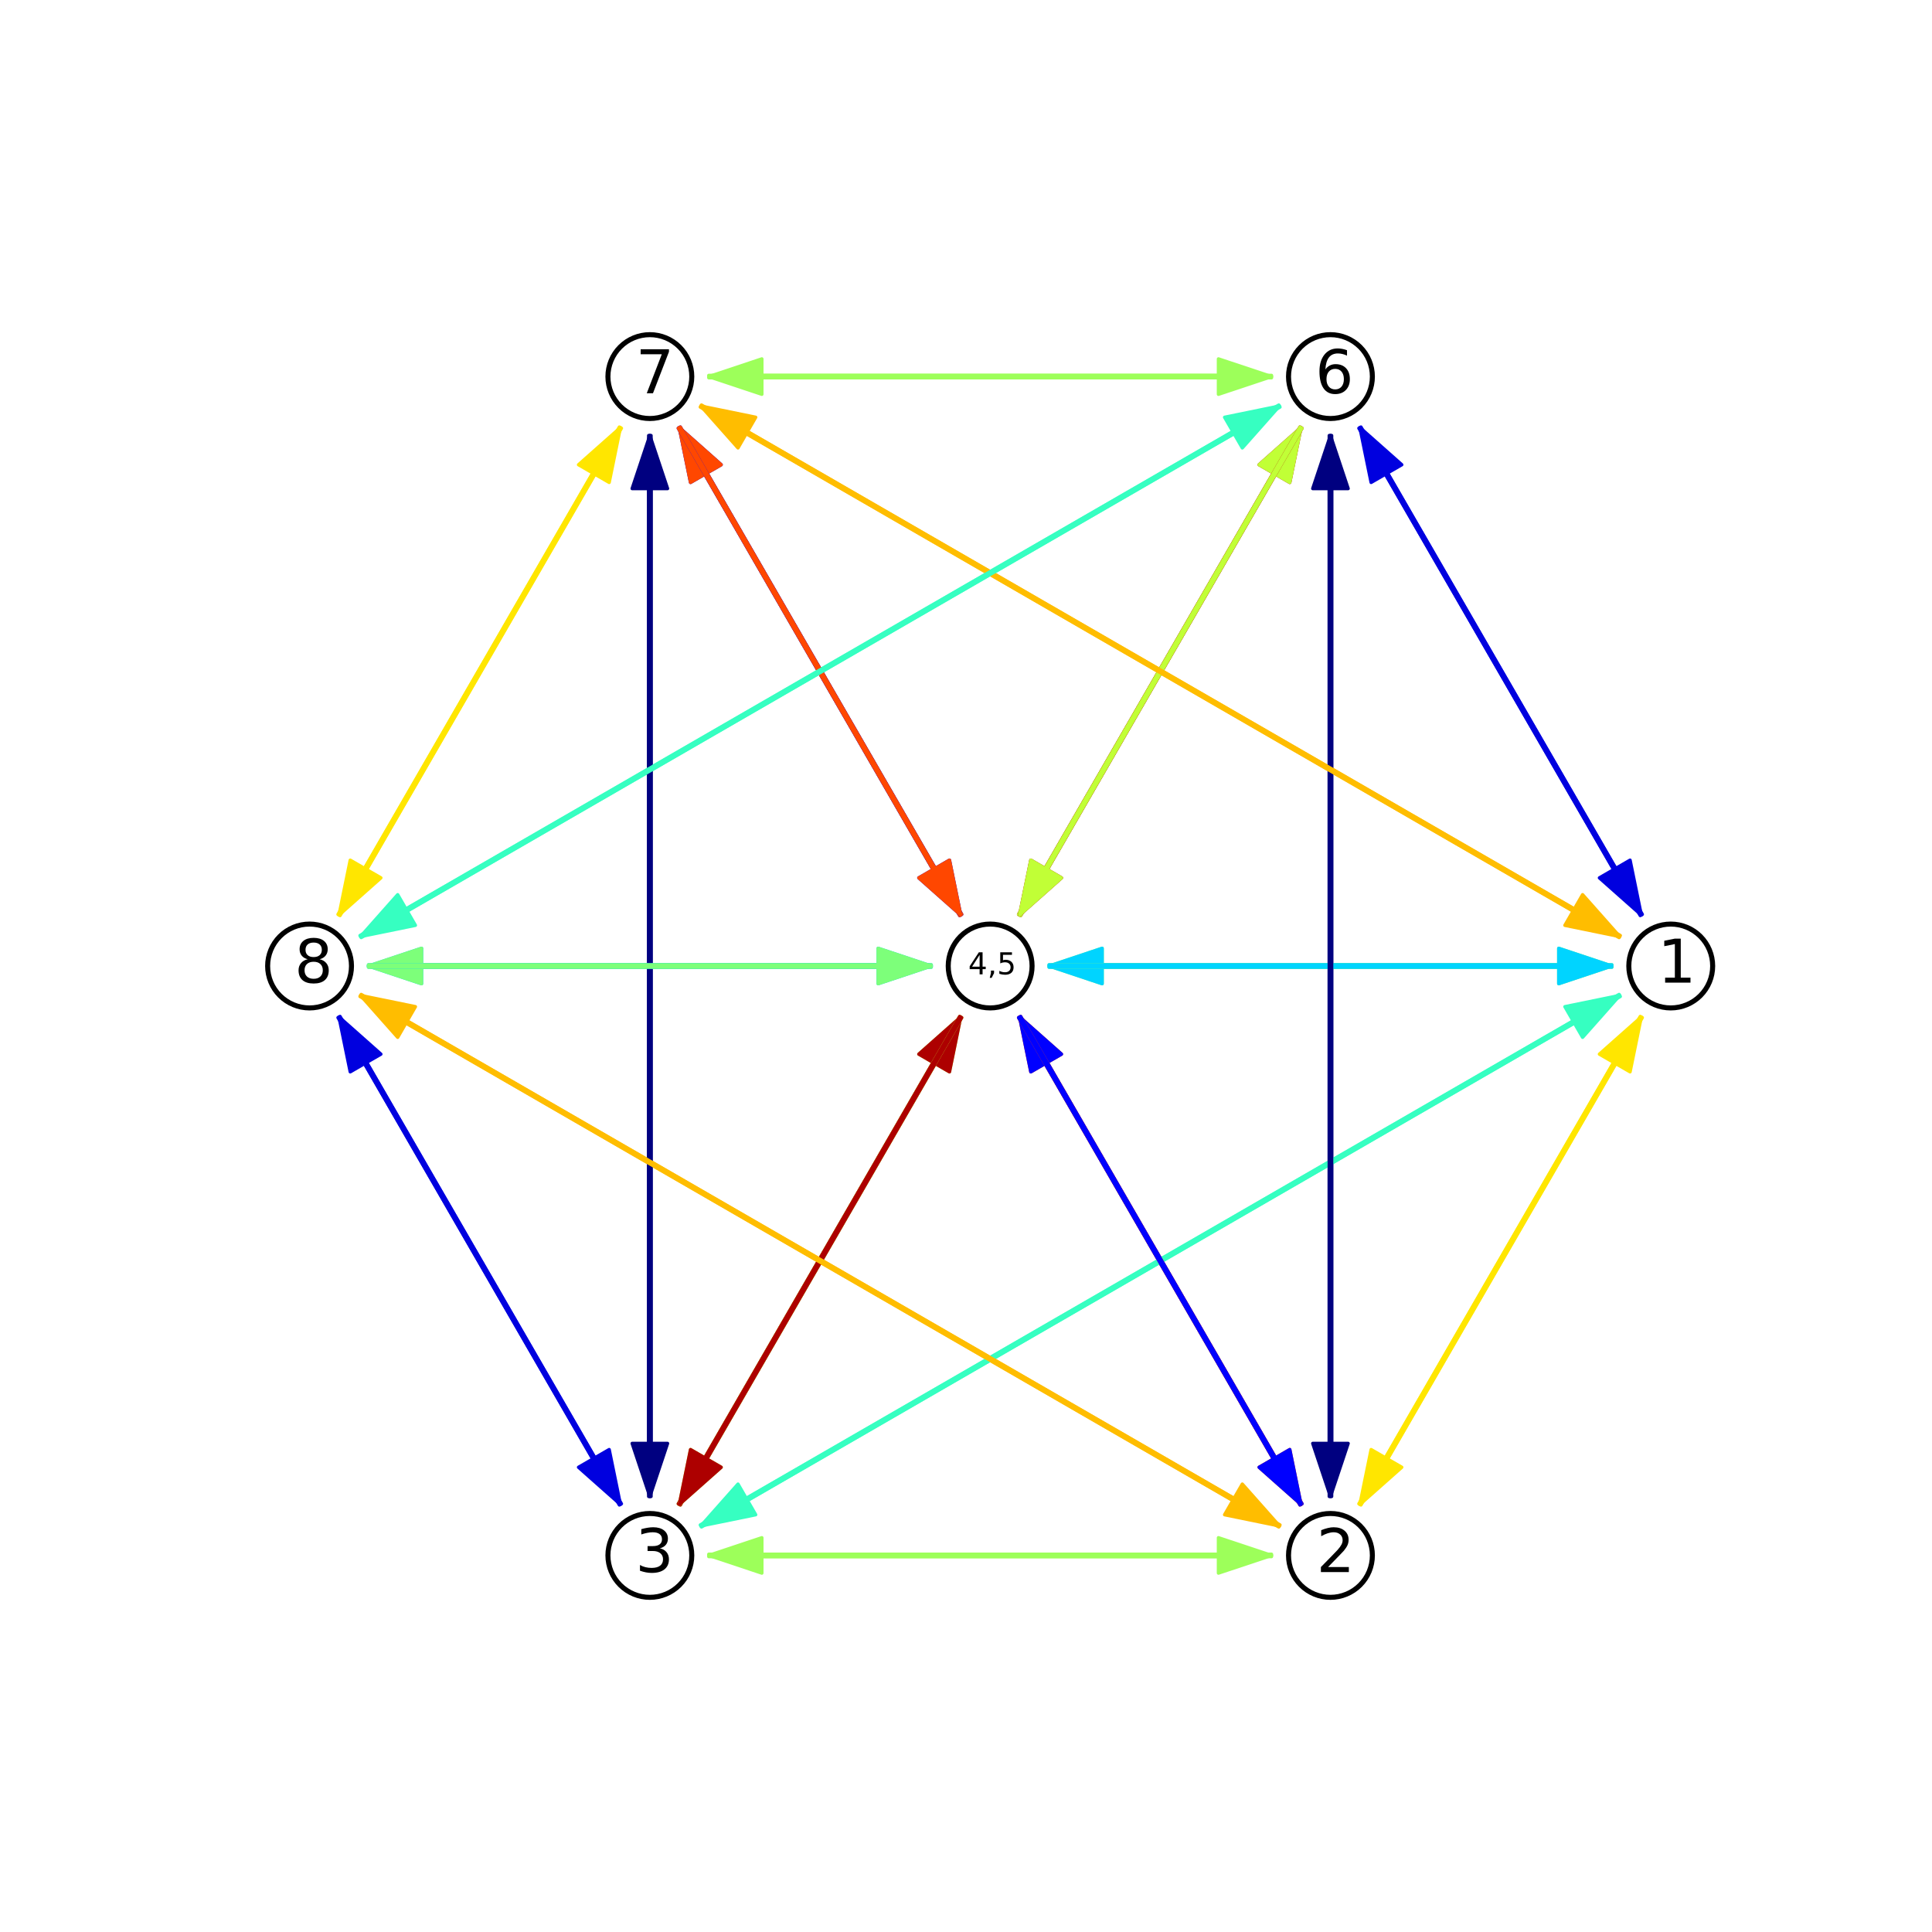 <?xml version="1.0" encoding="utf-8" standalone="no"?>
<!DOCTYPE svg PUBLIC "-//W3C//DTD SVG 1.1//EN"
  "http://www.w3.org/Graphics/SVG/1.1/DTD/svg11.dtd">
<!-- Created with matplotlib (http://matplotlib.org/) -->
<svg height="576pt" version="1.1" viewBox="0 0 576 576" width="576pt" xmlns="http://www.w3.org/2000/svg" xmlns:xlink="http://www.w3.org/1999/xlink">
 <defs>
  <style type="text/css">
*{stroke-linecap:butt;stroke-linejoin:round;}
  </style>
 </defs>
 <g id="figure_1">
  <g id="patch_1">
   <path d="
M0 576
L576 576
L576 0
L0 0
z
" style="fill:#ffffff;"/>
  </g>
  <g id="axes_1">
   <g id="patch_2">
    <path clip-path="url(#p43a4b114f2)" d="
M405.441 448.506
L408.783 432.174
L413.044 434.634
L489.019 303.042
L489.627 303.394
L413.653 434.986
L417.914 437.446
z
" style="fill:#ffe600;stroke:#ffe600;"/>
   </g>
   <g id="patch_3">
    <path clip-path="url(#p43a4b114f2)" d="
M208.964 454.938
L220.024 442.465
L222.484 446.726
L482.715 296.482
L483.067 297.091
L222.836 447.335
L225.296 451.596
z
" style="fill:#36ffc1;stroke:#36ffc1;"/>
   </g>
   <g id="patch_4">
    <path clip-path="url(#p43a4b114f2)" d="
M312.772 288
L328.588 282.728
L328.588 287.649
L480.537 287.649
L480.537 288.351
L328.588 288.351
L328.588 293.272
z
" style="fill:#7dff7a;stroke:#7dff7a;"/>
   </g>
   <g id="patch_5">
    <path clip-path="url(#p43a4b114f2)" d="
M312.772 288
L328.588 282.728
L328.588 287.649
L480.537 287.649
L480.537 288.351
L328.588 288.351
L328.588 293.272
z
" style="fill:#00d4ff;stroke:#00d4ff;"/>
   </g>
   <g id="patch_6">
    <path clip-path="url(#p43a4b114f2)" d="
M405.441 127.494
L417.914 138.554
L413.653 141.014
L489.627 272.606
L489.019 272.958
L413.044 141.366
L408.783 143.826
z
" style="fill:#0000df;stroke:#0000df;"/>
   </g>
   <g id="patch_7">
    <path clip-path="url(#p43a4b114f2)" d="
M208.964 121.062
L225.296 124.404
L222.836 128.665
L483.067 278.909
L482.715 279.518
L222.484 129.274
L220.024 133.535
z
" style="fill:#ffbd00;stroke:#ffbd00;"/>
   </g>
   <g id="patch_8">
    <path clip-path="url(#p43a4b114f2)" d="
M489.323 303.218
L485.981 319.55
L481.72 317.09
L405.745 448.682
L405.136 448.331
L481.111 316.739
L476.85 314.279
z
" style="fill:#ffe600;stroke:#ffe600;"/>
   </g>
   <g id="patch_9">
    <path clip-path="url(#p43a4b114f2)" d="
M211.318 463.724
L227.133 458.453
L227.133 463.373
L379.082 463.373
L379.082 464.076
L227.133 464.076
L227.133 468.996
z
" style="fill:#9dff5a;stroke:#9dff5a;"/>
   </g>
   <g id="patch_10">
    <path clip-path="url(#p43a4b114f2)" d="
M303.986 303.218
L316.459 314.279
L312.198 316.739
L388.173 448.331
L387.564 448.682
L311.589 317.09
L307.328 319.55
z
" style="fill:#ff4700;stroke:#ff4700;"/>
   </g>
   <g id="patch_11">
    <path clip-path="url(#p43a4b114f2)" d="
M303.986 303.218
L316.459 314.279
L312.198 316.739
L388.173 448.331
L387.564 448.682
L311.589 317.09
L307.328 319.55
z
" style="fill:#0000ff;stroke:#0000ff;"/>
   </g>
   <g id="patch_12">
    <path clip-path="url(#p43a4b114f2)" d="
M396.655 129.848
L401.926 145.663
L397.006 145.663
L397.006 446.152
L396.303 446.152
L396.303 145.663
L391.383 145.663
z
" style="fill:#000080;stroke:#000080;"/>
   </g>
   <g id="patch_13">
    <path clip-path="url(#p43a4b114f2)" d="
M107.509 296.786
L123.841 300.128
L121.381 304.389
L381.612 454.634
L381.261 455.243
L121.03 304.998
L118.57 309.259
z
" style="fill:#ffbd00;stroke:#ffbd00;"/>
   </g>
   <g id="patch_14">
    <path clip-path="url(#p43a4b114f2)" d="
M482.891 296.786
L471.83 309.259
L469.37 304.998
L209.139 455.243
L208.788 454.634
L469.019 304.389
L466.559 300.128
z
" style="fill:#36ffc1;stroke:#36ffc1;"/>
   </g>
   <g id="patch_15">
    <path clip-path="url(#p43a4b114f2)" d="
M379.082 463.724
L363.267 468.996
L363.267 464.076
L211.318 464.076
L211.318 463.373
L363.267 463.373
L363.267 458.453
z
" style="fill:#9dff5a;stroke:#9dff5a;"/>
   </g>
   <g id="patch_16">
    <path clip-path="url(#p43a4b114f2)" d="
M286.414 303.218
L283.072 319.55
L278.811 317.09
L202.836 448.682
L202.227 448.331
L278.202 316.739
L273.941 314.279
z
" style="fill:#c1ff36;stroke:#c1ff36;"/>
   </g>
   <g id="patch_17">
    <path clip-path="url(#p43a4b114f2)" d="
M286.414 303.218
L283.072 319.55
L278.811 317.09
L202.836 448.682
L202.227 448.331
L278.202 316.739
L273.941 314.279
z
" style="fill:#ad0000;stroke:#ad0000;"/>
   </g>
   <g id="patch_18">
    <path clip-path="url(#p43a4b114f2)" d="
M193.745 129.848
L199.017 145.663
L194.097 145.663
L194.097 446.152
L193.394 446.152
L193.394 145.663
L188.474 145.663
z
" style="fill:#000080;stroke:#000080;"/>
   </g>
   <g id="patch_19">
    <path clip-path="url(#p43a4b114f2)" d="
M101.077 303.218
L113.55 314.279
L109.289 316.739
L185.264 448.331
L184.655 448.682
L108.68 317.09
L104.419 319.55
z
" style="fill:#0000df;stroke:#0000df;"/>
   </g>
   <g id="patch_20">
    <path clip-path="url(#p43a4b114f2)" d="
M480.537 288
L464.721 293.272
L464.721 288.351
L312.772 288.351
L312.772 287.649
L464.721 287.649
L464.721 282.728
z
" style="fill:#7dff7a;stroke:#7dff7a;"/>
   </g>
   <g id="patch_21">
    <path clip-path="url(#p43a4b114f2)" d="
M387.868 448.506
L375.395 437.446
L379.656 434.986
L303.682 303.394
L304.291 303.042
L380.265 434.634
L384.526 432.174
z
" style="fill:#ff4700;stroke:#ff4700;"/>
   </g>
   <g id="patch_22">
    <path clip-path="url(#p43a4b114f2)" d="
M202.532 448.506
L205.874 432.174
L210.135 434.634
L286.109 303.042
L286.718 303.394
L210.744 434.986
L215.005 437.446
z
" style="fill:#c1ff36;stroke:#c1ff36;"/>
   </g>
   <g id="patch_23">
    <path clip-path="url(#p43a4b114f2)" d="
M387.868 127.494
L384.526 143.826
L380.265 141.366
L304.291 272.958
L303.682 272.606
L379.656 141.014
L375.395 138.554
z
" style="fill:#ad0000;stroke:#ad0000;"/>
   </g>
   <g id="patch_24">
    <path clip-path="url(#p43a4b114f2)" d="
M202.532 127.494
L215.005 138.554
L210.744 141.014
L286.718 272.606
L286.109 272.958
L210.135 141.366
L205.874 143.826
z
" style="fill:#0000ff;stroke:#0000ff;"/>
   </g>
   <g id="patch_25">
    <path clip-path="url(#p43a4b114f2)" d="
M109.863 288
L125.679 282.728
L125.679 287.649
L277.628 287.649
L277.628 288.351
L125.679 288.351
L125.679 293.272
z
" style="fill:#00d4ff;stroke:#00d4ff;"/>
   </g>
   <g id="patch_26">
    <path clip-path="url(#p43a4b114f2)" d="
M480.537 288
L464.721 293.272
L464.721 288.351
L312.772 288.351
L312.772 287.649
L464.721 287.649
L464.721 282.728
z
" style="fill:#00d4ff;stroke:#00d4ff;"/>
   </g>
   <g id="patch_27">
    <path clip-path="url(#p43a4b114f2)" d="
M387.868 448.506
L375.395 437.446
L379.656 434.986
L303.682 303.394
L304.291 303.042
L380.265 434.634
L384.526 432.174
z
" style="fill:#0000ff;stroke:#0000ff;"/>
   </g>
   <g id="patch_28">
    <path clip-path="url(#p43a4b114f2)" d="
M202.532 448.506
L205.874 432.174
L210.135 434.634
L286.109 303.042
L286.718 303.394
L210.744 434.986
L215.005 437.446
z
" style="fill:#ad0000;stroke:#ad0000;"/>
   </g>
   <g id="patch_29">
    <path clip-path="url(#p43a4b114f2)" d="
M387.868 127.494
L384.526 143.826
L380.265 141.366
L304.291 272.958
L303.682 272.606
L379.656 141.014
L375.395 138.554
z
" style="fill:#c1ff36;stroke:#c1ff36;"/>
   </g>
   <g id="patch_30">
    <path clip-path="url(#p43a4b114f2)" d="
M202.532 127.494
L215.005 138.554
L210.744 141.014
L286.718 272.606
L286.109 272.958
L210.135 141.366
L205.874 143.826
z
" style="fill:#ff4700;stroke:#ff4700;"/>
   </g>
   <g id="patch_31">
    <path clip-path="url(#p43a4b114f2)" d="
M109.863 288
L125.679 282.728
L125.679 287.649
L277.628 287.649
L277.628 288.351
L125.679 288.351
L125.679 293.272
z
" style="fill:#7dff7a;stroke:#7dff7a;"/>
   </g>
   <g id="patch_32">
    <path clip-path="url(#p43a4b114f2)" d="
M489.323 272.782
L476.85 261.721
L481.111 259.261
L405.136 127.669
L405.745 127.318
L481.72 258.91
L485.981 256.45
z
" style="fill:#0000df;stroke:#0000df;"/>
   </g>
   <g id="patch_33">
    <path clip-path="url(#p43a4b114f2)" d="
M396.655 446.152
L391.383 430.337
L396.303 430.337
L396.303 129.848
L397.006 129.848
L397.006 430.337
L401.926 430.337
z
" style="fill:#000080;stroke:#000080;"/>
   </g>
   <g id="patch_34">
    <path clip-path="url(#p43a4b114f2)" d="
M303.986 272.782
L307.328 256.45
L311.589 258.91
L387.564 127.318
L388.173 127.669
L312.198 259.261
L316.459 261.721
z
" style="fill:#ad0000;stroke:#ad0000;"/>
   </g>
   <g id="patch_35">
    <path clip-path="url(#p43a4b114f2)" d="
M303.986 272.782
L307.328 256.45
L311.589 258.91
L387.564 127.318
L388.173 127.669
L312.198 259.261
L316.459 261.721
z
" style="fill:#c1ff36;stroke:#c1ff36;"/>
   </g>
   <g id="patch_36">
    <path clip-path="url(#p43a4b114f2)" d="
M211.318 112.276
L227.133 107.004
L227.133 111.924
L379.082 111.924
L379.082 112.627
L227.133 112.627
L227.133 117.547
z
" style="fill:#9dff5a;stroke:#9dff5a;"/>
   </g>
   <g id="patch_37">
    <path clip-path="url(#p43a4b114f2)" d="
M107.509 279.214
L118.57 266.741
L121.03 271.002
L381.261 120.757
L381.612 121.366
L121.381 271.611
L123.841 275.872
z
" style="fill:#36ffc1;stroke:#36ffc1;"/>
   </g>
   <g id="patch_38">
    <path clip-path="url(#p43a4b114f2)" d="
M482.891 279.214
L466.559 275.872
L469.019 271.611
L208.788 121.366
L209.139 120.757
L469.37 271.002
L471.83 266.741
z
" style="fill:#ffbd00;stroke:#ffbd00;"/>
   </g>
   <g id="patch_39">
    <path clip-path="url(#p43a4b114f2)" d="
M193.745 446.152
L188.474 430.337
L193.394 430.337
L193.394 129.848
L194.097 129.848
L194.097 430.337
L199.017 430.337
z
" style="fill:#000080;stroke:#000080;"/>
   </g>
   <g id="patch_40">
    <path clip-path="url(#p43a4b114f2)" d="
M286.414 272.782
L273.941 261.721
L278.202 259.261
L202.227 127.669
L202.836 127.318
L278.811 258.91
L283.072 256.45
z
" style="fill:#0000ff;stroke:#0000ff;"/>
   </g>
   <g id="patch_41">
    <path clip-path="url(#p43a4b114f2)" d="
M286.414 272.782
L273.941 261.721
L278.202 259.261
L202.227 127.669
L202.836 127.318
L278.811 258.91
L283.072 256.45
z
" style="fill:#ff4700;stroke:#ff4700;"/>
   </g>
   <g id="patch_42">
    <path clip-path="url(#p43a4b114f2)" d="
M379.082 112.276
L363.267 117.547
L363.267 112.627
L211.318 112.627
L211.318 111.924
L363.267 111.924
L363.267 107.004
z
" style="fill:#9dff5a;stroke:#9dff5a;"/>
   </g>
   <g id="patch_43">
    <path clip-path="url(#p43a4b114f2)" d="
M101.077 272.782
L104.419 256.45
L108.68 258.91
L184.655 127.318
L185.264 127.669
L109.289 259.261
L113.55 261.721
z
" style="fill:#ffe600;stroke:#ffe600;"/>
   </g>
   <g id="patch_44">
    <path clip-path="url(#p43a4b114f2)" d="
M381.436 454.938
L365.104 451.596
L367.564 447.335
L107.333 297.091
L107.685 296.482
L367.916 446.726
L370.376 442.465
z
" style="fill:#ffbd00;stroke:#ffbd00;"/>
   </g>
   <g id="patch_45">
    <path clip-path="url(#p43a4b114f2)" d="
M184.959 448.506
L172.486 437.446
L176.747 434.986
L100.773 303.394
L101.381 303.042
L177.356 434.634
L181.617 432.174
z
" style="fill:#0000df;stroke:#0000df;"/>
   </g>
   <g id="patch_46">
    <path clip-path="url(#p43a4b114f2)" d="
M277.628 288
L261.812 293.272
L261.812 288.351
L109.863 288.351
L109.863 287.649
L261.812 287.649
L261.812 282.728
z
" style="fill:#00d4ff;stroke:#00d4ff;"/>
   </g>
   <g id="patch_47">
    <path clip-path="url(#p43a4b114f2)" d="
M277.628 288
L261.812 293.272
L261.812 288.351
L109.863 288.351
L109.863 287.649
L261.812 287.649
L261.812 282.728
z
" style="fill:#7dff7a;stroke:#7dff7a;"/>
   </g>
   <g id="patch_48">
    <path clip-path="url(#p43a4b114f2)" d="
M381.436 121.062
L370.376 133.535
L367.916 129.274
L107.685 279.518
L107.333 278.909
L367.564 128.665
L365.104 124.404
z
" style="fill:#36ffc1;stroke:#36ffc1;"/>
   </g>
   <g id="patch_49">
    <path clip-path="url(#p43a4b114f2)" d="
M184.959 127.494
L181.617 143.826
L177.356 141.366
L101.381 272.958
L100.773 272.606
L176.747 141.014
L172.486 138.554
z
" style="fill:#ffe600;stroke:#ffe600;"/>
   </g>
   <g id="line2d_1">
    <defs>
     <path d="
M0 12.5
C3.315 12.5 6.495 11.183 8.839 8.839
C11.183 6.495 12.5 3.315 12.5 0
C12.5 -3.315 11.183 -6.495 8.839 -8.839
C6.495 -11.183 3.315 -12.5 0 -12.5
C-3.315 -12.5 -6.495 -11.183 -8.839 -8.839
C-11.183 -6.495 -12.5 -3.315 -12.5 0
C-12.5 3.315 -11.183 6.495 -8.839 8.839
C-6.495 11.183 -3.315 12.5 0 12.5
z
" id="mbbc2cff4b8" style="stroke:#000000;stroke-width:1.5;"/>
    </defs>
    <g clip-path="url(#p43a4b114f2)">
     <use style="fill:#ffffff;stroke:#000000;stroke-width:1.5;" x="498.109" xlink:href="#mbbc2cff4b8" y="288.0"/>
    </g>
   </g>
   <g id="line2d_2">
    <g clip-path="url(#p43a4b114f2)">
     <use style="fill:#ffffff;stroke:#000000;stroke-width:1.5;" x="396.655" xlink:href="#mbbc2cff4b8" y="463.724"/>
    </g>
   </g>
   <g id="line2d_3">
    <g clip-path="url(#p43a4b114f2)">
     <use style="fill:#ffffff;stroke:#000000;stroke-width:1.5;" x="193.745" xlink:href="#mbbc2cff4b8" y="463.724"/>
    </g>
   </g>
   <g id="line2d_4">
    <g clip-path="url(#p43a4b114f2)">
     <use style="fill:#ffffff;stroke:#000000;stroke-width:1.5;" x="295.2" xlink:href="#mbbc2cff4b8" y="288.0"/>
    </g>
   </g>
   <g id="line2d_5">
    <g clip-path="url(#p43a4b114f2)">
     <use style="fill:#ffffff;stroke:#000000;stroke-width:1.5;" x="396.655" xlink:href="#mbbc2cff4b8" y="112.276"/>
    </g>
   </g>
   <g id="line2d_6">
    <g clip-path="url(#p43a4b114f2)">
     <use style="fill:#ffffff;stroke:#000000;stroke-width:1.5;" x="193.745" xlink:href="#mbbc2cff4b8" y="112.276"/>
    </g>
   </g>
   <g id="line2d_7">
    <g clip-path="url(#p43a4b114f2)">
     <use style="fill:#ffffff;stroke:#000000;stroke-width:1.5;" x="92.291" xlink:href="#mbbc2cff4b8" y="288.0"/>
    </g>
   </g>
   <g id="text_1">
    <!-- 1 -->
    <defs>
     <path d="
M12.406 8.297
L28.516 8.297
L28.516 63.922
L10.984 60.406
L10.984 69.391
L28.422 72.906
L38.281 72.906
L38.281 8.297
L54.391 8.297
L54.391 0
L12.406 0
z
" id="DejaVuSans-31"/>
    </defs>
    <g transform="translate(494.203 292.967)scale(0.18 -0.18)">
     <use xlink:href="#DejaVuSans-31"/>
    </g>
   </g>
   <g id="text_2">
    <!-- 2 -->
    <defs>
     <path d="
M19.188 8.297
L53.609 8.297
L53.609 0
L7.328 0
L7.328 8.297
Q12.938 14.109 22.625 23.891
Q32.328 33.688 34.812 36.531
Q39.547 41.844 41.422 45.531
Q43.312 49.219 43.312 52.781
Q43.312 58.594 39.234 62.25
Q35.156 65.922 28.609 65.922
Q23.969 65.922 18.812 64.312
Q13.672 62.703 7.812 59.422
L7.812 69.391
Q13.766 71.781 18.938 73
Q24.125 74.219 28.422 74.219
Q39.75 74.219 46.484 68.547
Q53.219 62.891 53.219 53.422
Q53.219 48.922 51.531 44.891
Q49.859 40.875 45.406 35.406
Q44.188 33.984 37.641 27.219
Q31.109 20.453 19.188 8.297" id="DejaVuSans-32"/>
    </defs>
    <g transform="translate(392.489 468.691)scale(0.18 -0.18)">
     <use xlink:href="#DejaVuSans-32"/>
    </g>
   </g>
   <g id="text_3">
    <!-- 3 -->
    <defs>
     <path d="
M40.578 39.312
Q47.656 37.797 51.625 33
Q55.609 28.219 55.609 21.188
Q55.609 10.406 48.188 4.484
Q40.766 -1.422 27.094 -1.422
Q22.516 -1.422 17.656 -0.516
Q12.797 0.391 7.625 2.203
L7.625 11.719
Q11.719 9.328 16.594 8.109
Q21.484 6.891 26.812 6.891
Q36.078 6.891 40.938 10.547
Q45.797 14.203 45.797 21.188
Q45.797 27.641 41.281 31.266
Q36.766 34.906 28.719 34.906
L20.219 34.906
L20.219 43.016
L29.109 43.016
Q36.375 43.016 40.234 45.922
Q44.094 48.828 44.094 54.297
Q44.094 59.906 40.109 62.906
Q36.141 65.922 28.719 65.922
Q24.656 65.922 20.016 65.031
Q15.375 64.156 9.812 62.312
L9.812 71.094
Q15.438 72.656 20.344 73.438
Q25.25 74.219 29.594 74.219
Q40.828 74.219 47.359 69.109
Q53.906 64.016 53.906 55.328
Q53.906 49.266 50.438 45.094
Q46.969 40.922 40.578 39.312" id="DejaVuSans-33"/>
    </defs>
    <g transform="translate(189.427 468.691)scale(0.18 -0.18)">
     <use xlink:href="#DejaVuSans-33"/>
    </g>
   </g>
   <g id="text_4">
    <!-- 4,5 -->
    <defs>
     <path d="
M11.719 12.406
L22.016 12.406
L22.016 4
L14.016 -11.625
L7.719 -11.625
L11.719 4
z
" id="DejaVuSans-2c"/>
     <path d="
M10.797 72.906
L49.516 72.906
L49.516 64.594
L19.828 64.594
L19.828 46.734
Q21.969 47.469 24.109 47.828
Q26.266 48.188 28.422 48.188
Q40.625 48.188 47.75 41.5
Q54.891 34.812 54.891 23.391
Q54.891 11.625 47.562 5.094
Q40.234 -1.422 26.906 -1.422
Q22.312 -1.422 17.547 -0.641
Q12.797 0.141 7.719 1.703
L7.719 11.625
Q12.109 9.234 16.797 8.062
Q21.484 6.891 26.703 6.891
Q35.156 6.891 40.078 11.328
Q45.016 15.766 45.016 23.391
Q45.016 31 40.078 35.438
Q35.156 39.891 26.703 39.891
Q22.75 39.891 18.812 39.016
Q14.891 38.141 10.797 36.281
z
" id="DejaVuSans-35"/>
     <path d="
M37.797 64.312
L12.891 25.391
L37.797 25.391
z

M35.203 72.906
L47.609 72.906
L47.609 25.391
L58.016 25.391
L58.016 17.188
L47.609 17.188
L47.609 0
L37.797 0
L37.797 17.188
L4.891 17.188
L4.891 26.703
z
" id="DejaVuSans-34"/>
    </defs>
    <g transform="translate(288.657 290.483)scale(0.09 -0.09)">
     <use xlink:href="#DejaVuSans-34"/>
     <use x="63.623" xlink:href="#DejaVuSans-2c"/>
     <use x="95.41" xlink:href="#DejaVuSans-35"/>
    </g>
   </g>
   <g id="text_5">
    <!-- 6 -->
    <defs>
     <path d="
M33.016 40.375
Q26.375 40.375 22.484 35.828
Q18.609 31.297 18.609 23.391
Q18.609 15.531 22.484 10.953
Q26.375 6.391 33.016 6.391
Q39.656 6.391 43.531 10.953
Q47.406 15.531 47.406 23.391
Q47.406 31.297 43.531 35.828
Q39.656 40.375 33.016 40.375
M52.594 71.297
L52.594 62.312
Q48.875 64.062 45.094 64.984
Q41.312 65.922 37.594 65.922
Q27.828 65.922 22.672 59.328
Q17.531 52.734 16.797 39.406
Q19.672 43.656 24.016 45.922
Q28.375 48.188 33.594 48.188
Q44.578 48.188 50.953 41.516
Q57.328 34.859 57.328 23.391
Q57.328 12.156 50.688 5.359
Q44.047 -1.422 33.016 -1.422
Q20.359 -1.422 13.672 8.266
Q6.984 17.969 6.984 36.375
Q6.984 53.656 15.188 63.938
Q23.391 74.219 37.203 74.219
Q40.922 74.219 44.703 73.484
Q48.484 72.75 52.594 71.297" id="DejaVuSans-36"/>
    </defs>
    <g transform="translate(392.124 117.242)scale(0.18 -0.18)">
     <use xlink:href="#DejaVuSans-36"/>
    </g>
   </g>
   <g id="text_6">
    <!-- 7 -->
    <defs>
     <path d="
M8.203 72.906
L55.078 72.906
L55.078 68.703
L28.609 0
L18.312 0
L43.219 64.594
L8.203 64.594
z
" id="DejaVuSans-37"/>
    </defs>
    <g transform="translate(189.527 117.242)scale(0.18 -0.18)">
     <use xlink:href="#DejaVuSans-37"/>
    </g>
   </g>
   <g id="text_7">
    <!-- 8 -->
    <defs>
     <path d="
M31.781 34.625
Q24.75 34.625 20.719 30.859
Q16.703 27.094 16.703 20.516
Q16.703 13.922 20.719 10.156
Q24.75 6.391 31.781 6.391
Q38.812 6.391 42.859 10.172
Q46.922 13.969 46.922 20.516
Q46.922 27.094 42.891 30.859
Q38.875 34.625 31.781 34.625
M21.922 38.812
Q15.578 40.375 12.031 44.719
Q8.5 49.078 8.5 55.328
Q8.5 64.062 14.719 69.141
Q20.953 74.219 31.781 74.219
Q42.672 74.219 48.875 69.141
Q55.078 64.062 55.078 55.328
Q55.078 49.078 51.531 44.719
Q48 40.375 41.703 38.812
Q48.828 37.156 52.797 32.312
Q56.781 27.484 56.781 20.516
Q56.781 9.906 50.312 4.234
Q43.844 -1.422 31.781 -1.422
Q19.734 -1.422 13.25 4.234
Q6.781 9.906 6.781 20.516
Q6.781 27.484 10.781 32.312
Q14.797 37.156 21.922 38.812
M18.312 54.391
Q18.312 48.734 21.844 45.562
Q25.391 42.391 31.781 42.391
Q38.141 42.391 41.719 45.562
Q45.312 48.734 45.312 54.391
Q45.312 60.062 41.719 63.234
Q38.141 66.406 31.781 66.406
Q25.391 66.406 21.844 63.234
Q18.312 60.062 18.312 54.391" id="DejaVuSans-38"/>
    </defs>
    <g transform="translate(87.791 292.967)scale(0.18 -0.18)">
     <use xlink:href="#DejaVuSans-38"/>
    </g>
   </g>
  </g>
 </g>
 <defs>
  <clipPath id="p43a4b114f2">
   <rect height="386.594" width="446.4" x="72.0" y="94.703"/>
  </clipPath>
 </defs>
</svg>

